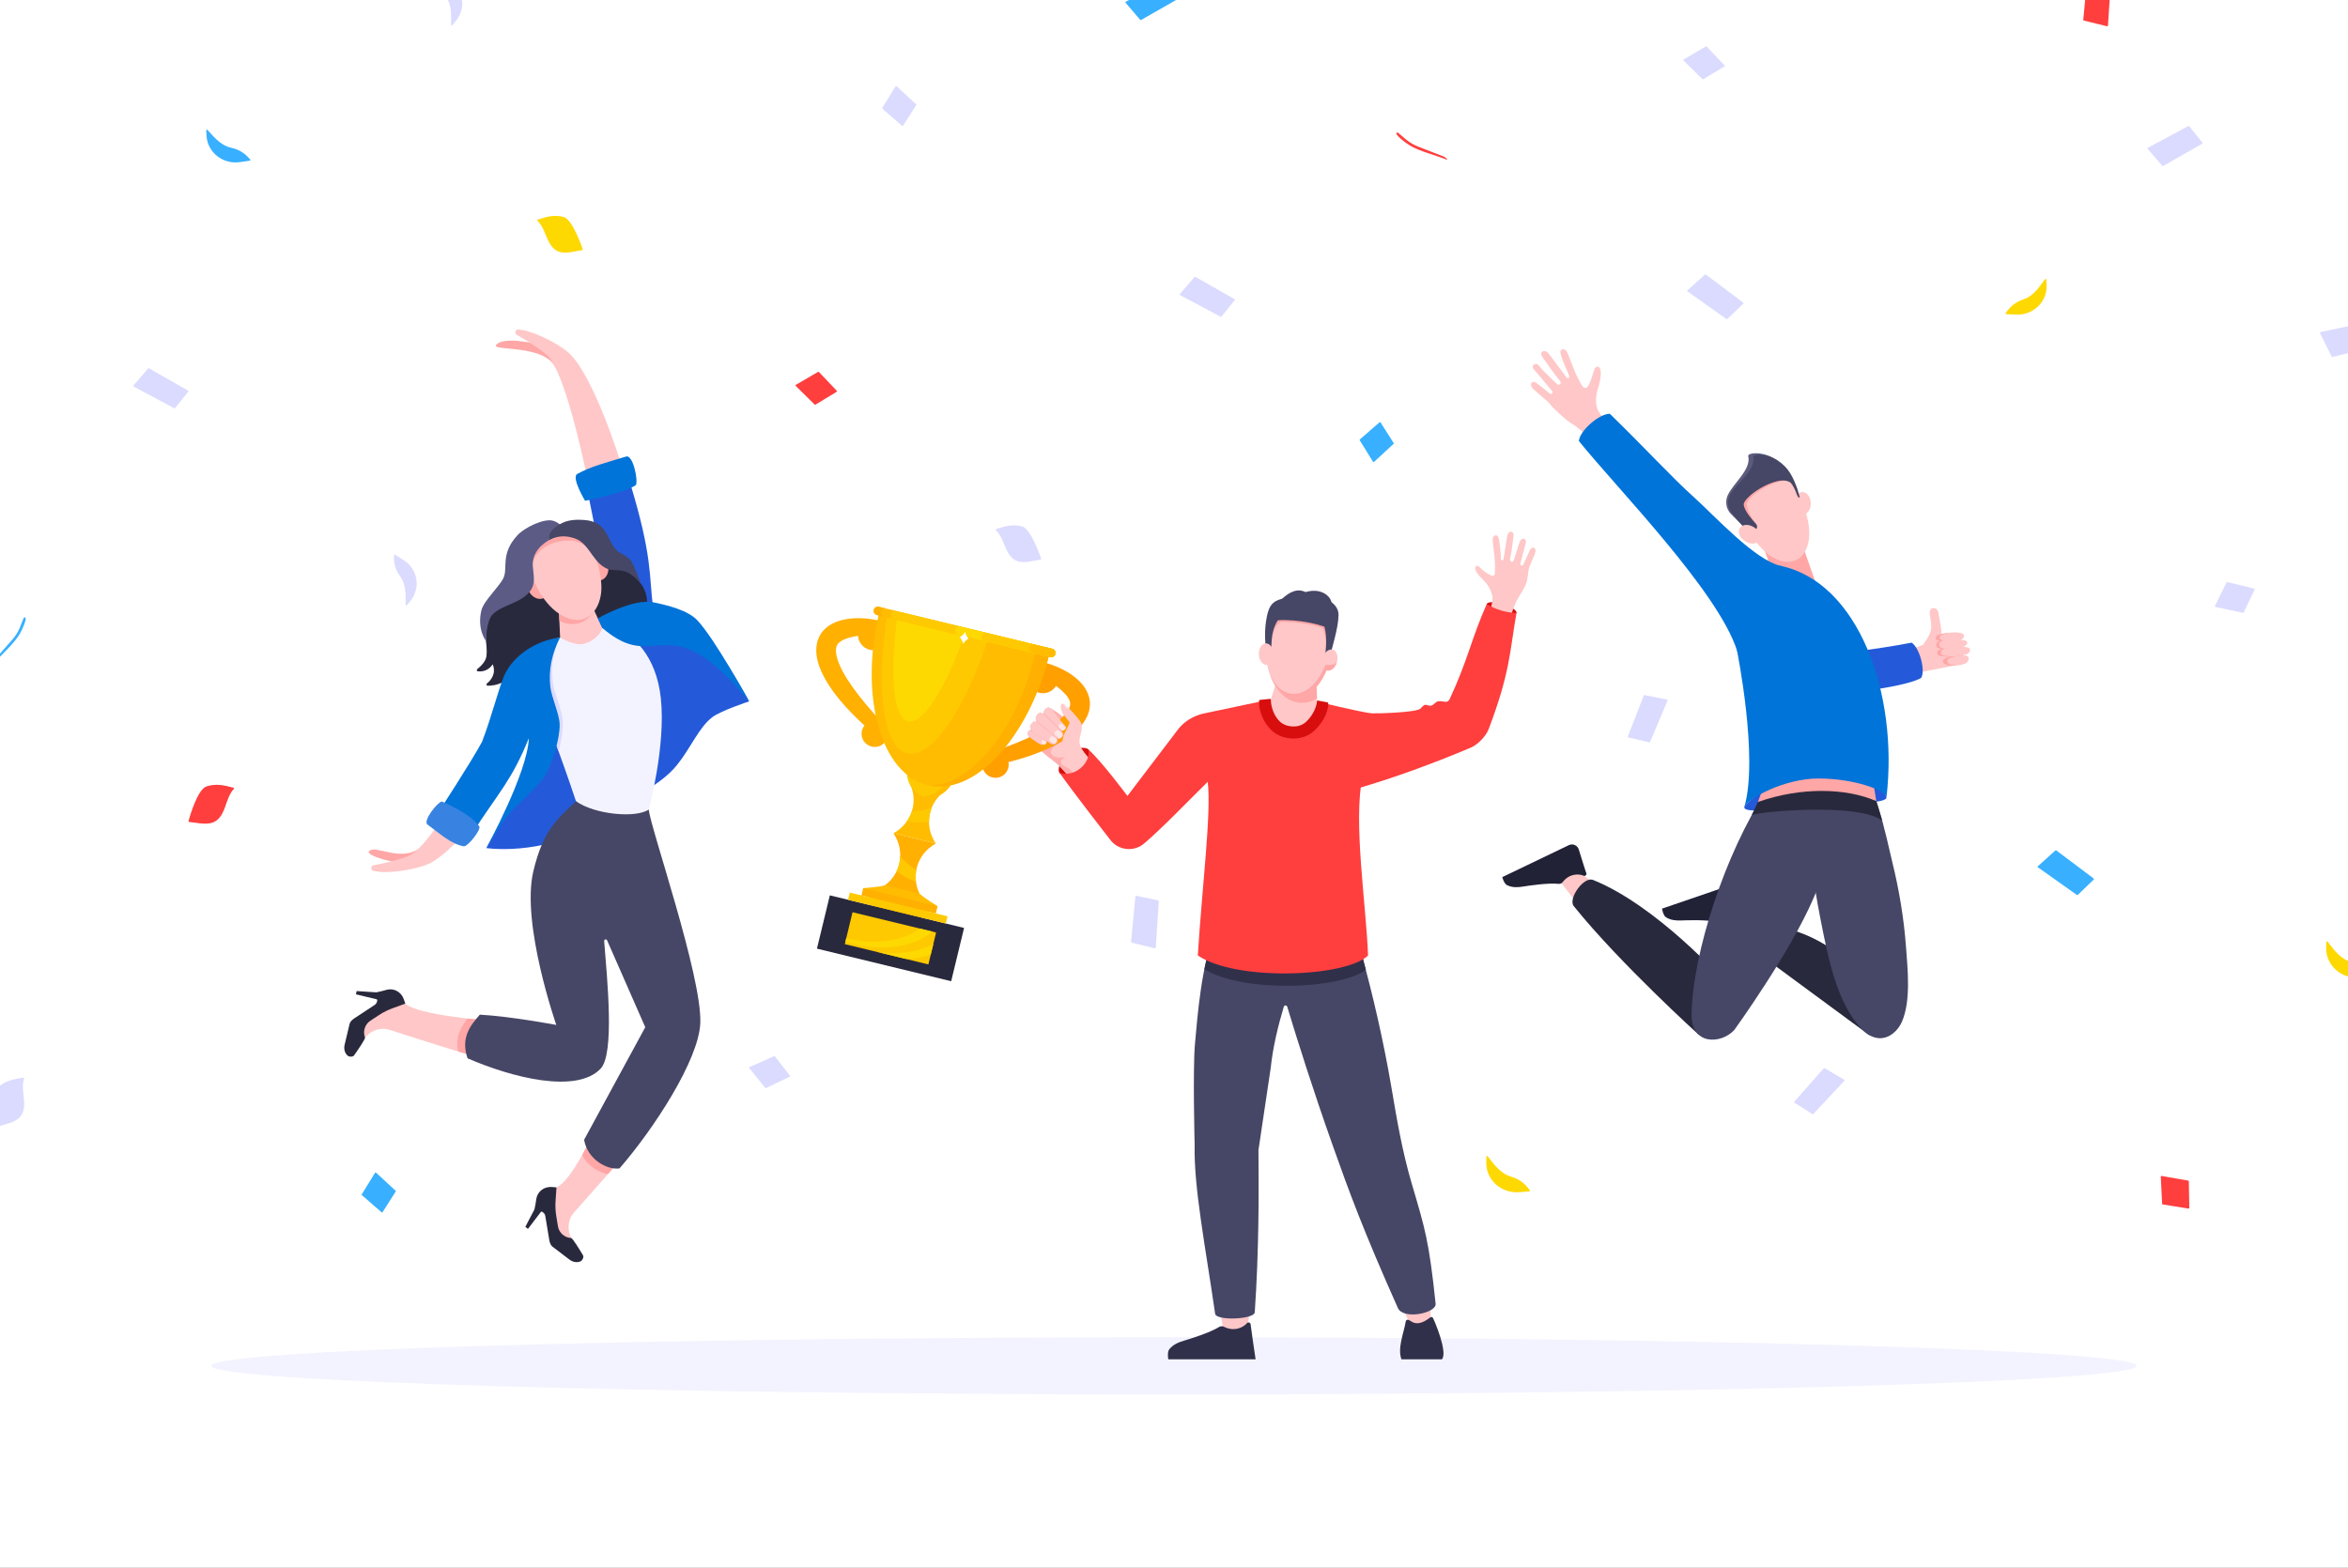 <svg width="581" height="388" viewBox="0 0 581 388" fill="none" xmlns="http://www.w3.org/2000/svg">
<rect x="0" y="0" width="581" height="388" fill="#808080" stroke="none"/>
<g clip-path="url(#clip0_138_3849)">
<path d="M581 0H0V388H581V0Z" fill="white"/>
<path d="M290.5 345.147C422.068 345.147 528.726 341.977 528.726 338.066C528.726 334.156 422.068 330.986 290.5 330.986C158.931 330.986 52.273 334.156 52.273 338.066C52.273 341.977 158.931 345.147 290.5 345.147Z" fill="#F3F3FF"/>
<path d="M129.809 261.338C130.716 258.753 131.574 256.145 132.284 253.503C118.289 252.627 103.508 251.174 100.299 248.441L97.239 247.222C97.239 247.222 88.997 252.479 88.794 252.647C88.59 252.815 88.489 257.542 88.489 257.542L90.018 256.997L90.326 256.812L90.601 256.519C92.015 255.002 94.257 254.242 96.237 254.853C99.579 255.884 114.341 260.853 128.597 264.628C128.998 263.53 129.403 262.434 129.809 261.338Z" fill="#FFC7C7"/>
<path d="M87.626 252.089C87.168 252.407 86.643 252.852 86.509 253.414L85.265 258.639C85.093 259.359 85.188 260.112 85.547 260.733C85.634 260.884 85.798 261.075 85.972 261.257C86.308 261.608 87.305 261.658 87.598 261.245C88.542 259.911 90.407 257.211 90.325 256.812V256.811C89.734 255.309 90.289 253.536 91.622 252.662L93.772 251.252C94.907 250.507 96.119 249.91 97.38 249.474L100.296 248.414L99.919 247.333C99.28 245.503 97.454 244.505 95.65 244.999L94.5 245.314L93.126 245.623L88.253 245.306L88.062 246.109L93.154 247.327C93.298 247.362 93.385 247.516 93.348 247.67L93.29 247.914C93.204 248.272 93.005 248.534 92.712 248.738L87.626 252.089Z" fill="#29293D"/>
<path d="M155.895 119.469C161.497 137.856 160.585 142.461 161.584 150.311C159.977 152.148 151.008 149.36 151.008 149.36L145.611 122.705C145.612 122.706 155.02 116.593 155.895 119.469Z" fill="#245AD9"/>
<path d="M120.153 152.661L120.237 158.703C120.237 158.703 120.572 160.707 120.364 162.434C120.206 163.747 118.864 165.002 118.093 165.623C117.889 165.788 117.973 166.136 118.223 166.165C119.123 166.267 120.749 166.162 121.927 164.434C122.843 166.805 121.424 168.416 120.493 169.168C120.274 169.346 120.382 169.724 120.655 169.728C122.408 169.756 126.414 169.193 128.877 163.909C130.018 161.461 136.868 164.009 139.038 160.237C141.451 156.039 144.062 156.803 145.344 155.999C146.563 155.234 147.977 155.744 148.918 154.605C149.593 153.789 150.235 152.235 151.762 152.557C154.776 153.194 154.361 150.213 156.009 150.846C158.59 151.837 158.687 155.318 158.931 154.683C161.486 148.027 159.396 145.347 157.609 143.226C154.776 139.863 146.02 130.034 146.02 130.034L140.074 131.5L130.943 133.21L126.618 143.044L120.153 152.661Z" fill="#29293D"/>
<path d="M185.37 173.605C185.37 173.605 178.405 175.89 176.251 177.525C172.922 180.054 170.972 185.074 167.532 189.342C163.199 194.718 155.576 197.608 151.856 200.691C137.536 212.568 120.33 209.908 120.33 209.908L127.388 197.547L136.922 167.802L138.973 157.809L150.167 152.393C150.167 152.393 169.796 154.318 175.01 158.373C178.678 161.227 185.37 173.605 185.37 173.605Z" fill="#245AD9"/>
<path d="M135.746 144.004C136.447 145.657 135.905 147.471 134.532 148.056C133.16 148.641 131.479 147.775 130.776 146.121C130.074 144.468 130.616 142.653 131.989 142.069C133.362 141.484 135.044 142.35 135.746 144.004Z" fill="#FFA6A6"/>
<path d="M122.743 85.409C121.668 86.94 134.903 85.125 137.509 91.114C138.64 93.711 136.26 86.553 134.569 85.777C132.453 84.806 124.273 83.23 122.743 85.409Z" fill="#FFA6A6"/>
<path d="M138.192 148.413L138.783 162.235L151.466 160.631L143.729 144.05L138.192 148.413Z" fill="#FFC7C7"/>
<path d="M142.521 198.311C142.521 198.311 134.228 173.18 128.695 163.186C129.625 160.527 138.57 157.795 138.57 157.795C138.57 157.795 142.338 160.101 144.731 159.287C148.513 158.001 149.036 155.425 149.036 155.425C149.036 155.425 151.316 154.885 152.279 155.302C156.623 157.186 162.371 162.17 163.519 172.819C164.797 184.685 160.534 200.374 160.534 200.374L151.147 212.074L142.521 198.311Z" fill="#F3F3FF"/>
<path d="M185.37 173.605C185.37 173.605 178.78 165.23 172.851 161.867C162.795 156.162 159.506 164.44 149.036 155.422C148.23 153.694 147.929 153.05 147.929 153.05C147.929 153.05 156.641 148.041 161.722 149.091C165.097 149.788 170.155 151.013 172.532 153.514C176.842 158.053 185.37 173.605 185.37 173.605Z" fill="#0074D9"/>
<path d="M129.809 261.338C130.716 258.753 131.574 256.145 132.284 253.503C126.609 253.148 120.806 252.697 115.696 252.106C113.932 254.314 112.626 256.761 113.387 260.273C118.14 261.718 123.402 263.252 128.597 264.628C128.998 263.53 129.403 262.434 129.809 261.338Z" fill="#FFA6A6"/>
<path d="M161.441 272.089C159.448 270.211 154.407 271.801 152.282 270.081C145.819 282.547 141.518 292.071 137.726 293.906L135.375 296.215C135.375 296.215 136.838 305.894 136.909 306.147C136.98 306.401 141.254 308.407 141.254 308.407L141.376 306.785L141.331 306.429L141.175 306.059C140.362 304.15 140.575 301.788 141.934 300.221C144.228 297.577 154.737 286.063 163.953 274.531C163.113 273.719 162.278 272.904 161.441 272.089Z" fill="#FFC7C7"/>
<path d="M135.928 306.99C136.034 307.539 136.227 308.2 136.685 308.549L140.951 311.804C141.54 312.253 142.265 312.471 142.976 312.393C143.149 312.374 143.39 312.301 143.626 312.215C144.082 312.05 144.532 311.157 144.272 310.721C143.436 309.317 141.727 306.516 141.329 306.429H141.328C139.719 306.363 138.324 305.138 138.067 303.562L137.651 301.023C137.431 299.682 137.375 298.329 137.487 296.998L137.7 293.896L136.561 293.804C134.632 293.65 132.982 294.917 132.703 296.771L132.525 297.951L132.25 299.335L129.988 303.671L130.644 304.172L133.816 300C133.905 299.882 134.081 299.865 134.207 299.961L134.406 300.113C134.699 300.336 134.858 300.625 134.926 300.975L135.928 306.99Z" fill="#29293D"/>
<path d="M161.442 272.089C159.449 270.211 154.408 271.801 152.283 270.081C149.076 276.268 146.401 281.729 144.056 285.886C145.402 288.563 148.067 290.215 150.428 290.617C154.479 285.983 159.374 280.26 163.953 274.531C163.114 273.719 162.278 272.904 161.442 272.089Z" fill="#FFA6A6"/>
<path d="M145.55 119.495C145.55 119.495 140.813 95.282 136.205 88.853C134.611 86.63 127.823 82.864 127.823 82.864C127.209 82.425 127.592 81.456 128.34 81.557C129.033 81.651 129.687 81.754 130.075 81.85C133.246 82.631 139.23 85.543 141.502 88.1C148.004 95.412 154.416 117.116 154.416 117.116L145.55 119.495Z" fill="#FFC7C7"/>
<path d="M91.344 210.653C90.212 211.766 98.487 214.11 101.452 213.534C104.715 212.899 103.839 211.142 107.149 212.279C109.042 212.929 105.524 208.591 104.151 209.709C99.378 213.593 93.004 209.019 91.344 210.653Z" fill="#FFA6A6"/>
<path d="M119.587 194.149C118.535 193.263 117.482 192.378 116.431 191.492C112.407 198.257 106.272 208.219 102.26 211.209C100.067 212.844 92.374 214.175 92.374 214.175C91.656 214.406 91.727 215.448 92.47 215.578C93.158 215.699 93.812 215.799 94.212 215.826C97.47 216.046 104.053 215.089 106.994 213.344C112.135 210.293 118.872 202.107 123.333 196.205C122.055 195.61 120.806 194.925 119.587 194.149Z" fill="#FFC7C7"/>
<path d="M160.535 200.372C157.384 202.562 147.136 201.63 142.522 198.311C138.066 202.606 134.431 205.22 131.958 215.722C128.916 228.645 137.65 253.688 137.65 253.688C137.65 253.688 126.423 251.564 118.73 251.146C116.241 253.982 113.992 256.945 115.691 261.945C126.629 266.719 142.662 270.805 148.622 264.508C152.128 260.805 150.243 242.371 149.499 232.929C149.463 232.471 150.12 232.353 150.244 232.797L159.667 254.254C159.667 254.254 151.289 269.69 144.532 282.118C145.351 286.923 150.2 289.658 153.298 289.198C161.872 279.318 172.887 262.349 173.284 253.279C173.789 241.778 160.821 204.54 160.535 200.372Z" fill="#464666"/>
<path d="M147.008 151.077L143.729 144.05L138.192 148.413L138.419 153.73C138.633 153.82 138.849 153.907 139.067 153.985C142.817 155.315 145.546 153.772 147.008 151.077Z" fill="#FFA6A6"/>
<path d="M142.836 117.315C146.107 115.478 150.12 114.469 154.915 113.009C156.695 112.466 157.959 119.14 157.342 120.058C154.73 121.98 144.768 123.95 144.768 123.95C144.768 123.95 141.303 118.175 142.836 117.315Z" fill="#0074D9"/>
<path d="M150.408 139.785C150.878 141.518 150.093 143.242 148.654 143.633C147.214 144.026 145.667 142.937 145.196 141.204C144.725 139.47 145.511 137.746 146.95 137.355C148.389 136.964 149.938 138.051 150.408 139.785Z" fill="#FFA6A6"/>
<path d="M130.697 139.707C129.224 134.046 136.59 128.558 141.762 130.656C146.401 132.537 148.824 140.936 148.816 145.504C148.806 150.488 145.56 155.044 140.24 152.911C135.174 150.879 132.005 144.736 130.697 139.707Z" fill="#FFC7C7"/>
<path d="M141.762 130.656C140.994 130.344 140.177 130.201 139.349 130.199C139.21 130.27 139.074 130.345 138.942 130.426C138.852 130.359 138.758 130.294 138.661 130.23C134.117 130.644 129.503 135.118 130.697 139.706C130.859 140.33 131.05 140.971 131.27 141.619C131.279 141.319 131.308 141.015 131.366 140.709C132.744 133.554 140.814 133.416 142.696 134.042C144.369 134.599 145.802 135.708 146.837 137.013C146.953 137.16 147.068 137.308 147.184 137.457C146.001 134.396 144.184 131.638 141.762 130.656Z" fill="#FFA6A6"/>
<path d="M120.279 158.705C120.279 158.705 117.953 155.779 119.13 151.036C119.708 148.709 123.509 145.265 124.561 143.094C125.763 140.612 123.708 137.108 128.091 132.43C129.808 130.598 134.568 128.233 136.875 128.896C138.773 129.44 140.116 131.502 140.116 131.502C140.116 131.502 136.519 133.313 136.515 133.316C133.926 134.62 131.627 136.89 131.84 140.11C131.995 142.432 132.672 144.52 131.028 146.497C128.61 149.405 124.401 149.662 121.995 151.977C120.2 153.703 120.279 158.705 120.279 158.705Z" fill="#5B5B86"/>
<path d="M139.223 178.215C139.064 175.742 137.171 171.574 136.82 169.025C136.292 165.188 136.826 161.619 138.4 157.846C137.165 158.238 129.548 160.742 128.695 163.185C131.643 168.509 135.373 178.128 138.217 185.956C139.021 183.189 139.349 180.177 139.223 178.215Z" fill="#DBDBFF"/>
<path d="M135.993 133.59C135.43 131.643 137.618 130.168 139.151 129.431C140.843 128.617 142.836 128.564 144.67 128.714C150.169 129.163 150.073 133.198 152.244 135.831C153.469 137.317 154.693 137.054 156.067 138.728C156.876 139.711 158.551 144.416 158.551 144.416C158.551 144.416 156.423 141.878 154.517 141.419C151.975 140.808 151.383 141.469 149.622 140.467C147.959 139.522 146.94 137.855 145.836 136.354C144.878 135.051 143.883 133.851 142.33 133.299C140.559 132.669 138.404 132.382 135.993 133.59Z" fill="#464666"/>
<path d="M138.571 157.794C132.275 158.556 126.63 162.663 124.684 167.414C123.192 171.053 121.664 177.372 119.28 183.602C116.642 188.529 108.356 201.231 108.356 201.231C108.356 201.231 114.531 206.85 116.74 206.413C123.333 196.205 126.596 193.264 130.86 182.709C130.539 191.353 120.331 209.909 120.331 209.909C120.331 209.909 124.155 203.662 125.742 201.716C127.907 199.058 132.764 195.143 134.719 192.186C136.629 189.297 138.6 182.674 138.482 179.215C138.398 176.738 136.442 172.502 136.169 169.944C135.718 165.74 136.521 161.895 138.571 157.794Z" fill="#0074D9"/>
<path d="M114.735 209.473C111.555 208.869 109.225 206.62 105.786 204.099C104.547 203.19 108.281 198.526 109.324 198.383C112.291 199.66 116.886 202.067 118.587 204.52C119.151 205.333 115.696 209.656 114.735 209.473Z" fill="#3883E2"/>
<path d="M267.966 190.781C266.373 192.215 262.922 192.129 262.199 191.324C261.476 190.518 262.506 187.881 264.099 186.447C265.692 185.013 268.627 184.734 269.35 185.539C270.073 186.345 269.559 189.347 267.966 190.781Z" fill="#D80E0E"/>
<path d="M218.549 179.132L218.45 179.027L218.037 178.585C217.764 178.287 217.489 177.99 217.218 177.69C216.946 177.39 216.674 177.09 216.407 176.786C216.137 176.485 215.87 176.181 215.605 175.876C214.543 174.658 213.512 173.42 212.532 172.16C212.041 171.53 211.561 170.896 211.104 170.252C210.641 169.612 210.198 168.962 209.779 168.308C209.357 167.655 208.962 166.995 208.602 166.33C208.239 165.668 207.913 165 207.641 164.336C207.367 163.675 207.146 163.016 207.011 162.39C206.945 162.076 206.894 161.773 206.869 161.485C206.844 161.196 206.844 160.924 206.866 160.674C206.877 160.549 206.895 160.429 206.918 160.315L206.936 160.23L206.956 160.148C206.969 160.096 206.982 160.051 206.996 160.005C207.054 159.824 207.131 159.666 207.232 159.514C207.333 159.362 207.458 159.21 207.623 159.06C207.79 158.912 207.987 158.761 208.222 158.621C208.338 158.552 208.462 158.483 208.595 158.419C208.726 158.352 208.863 158.288 209.006 158.228C209.293 158.107 209.604 158 209.927 157.898C210.251 157.799 210.589 157.715 210.936 157.635C211.111 157.597 211.287 157.561 211.465 157.527C211.643 157.492 211.824 157.46 212.005 157.43C212.109 157.414 212.213 157.399 212.318 157.384C212.438 159.397 214.131 160.969 216.162 160.923C218.24 160.875 219.883 159.152 219.834 157.074C219.794 155.405 218.674 154.016 217.159 153.559C217.143 153.553 217.125 153.548 217.108 153.542C217.107 153.542 217.107 153.542 217.105 153.541C217.06 153.527 217.015 153.516 216.968 153.505L216.96 153.504C216.925 153.496 216.889 153.488 216.854 153.481L216.781 153.464C216.724 153.452 216.667 153.439 216.612 153.427C216.5 153.404 216.388 153.381 216.278 153.361C216.057 153.319 215.838 153.282 215.617 153.248C215.176 153.18 214.735 153.127 214.29 153.087C213.401 153.009 212.499 152.98 211.582 153.02C211.353 153.029 211.122 153.042 210.891 153.06C210.66 153.08 210.427 153.103 210.194 153.131C209.726 153.186 209.254 153.265 208.776 153.369C208.299 153.471 207.816 153.605 207.329 153.774C207.087 153.859 206.841 153.953 206.596 154.058C206.352 154.165 206.107 154.283 205.863 154.415C205.376 154.678 204.888 154.996 204.43 155.39C203.972 155.782 203.539 156.249 203.178 156.782C202.817 157.315 202.532 157.909 202.339 158.515C202.291 158.667 202.247 158.82 202.211 158.969L202.161 159.188L202.118 159.407C202.064 159.699 202.027 159.989 202.005 160.277C201.962 160.849 201.975 161.408 202.03 161.943C202.083 162.478 202.174 162.99 202.293 163.483C202.532 164.469 202.867 165.374 203.246 166.231C203.631 167.087 204.062 167.891 204.52 168.665C204.98 169.437 205.471 170.175 205.978 170.891C206.488 171.605 207.019 172.294 207.562 172.967C208.109 173.636 208.668 174.29 209.242 174.926C210.389 176.198 211.586 177.409 212.822 178.57C213.133 178.86 213.444 179.146 213.759 179.43C213.81 179.475 213.861 179.521 213.913 179.567C213.442 180.148 213.165 180.893 213.184 181.701C213.227 183.503 214.721 184.93 216.523 184.89C218.324 184.848 219.75 183.354 219.708 181.552C219.684 180.577 219.238 179.714 218.549 179.132Z" fill="#FFB001"/>
<path d="M256.608 178.721C256.371 178.328 256.346 177.882 256.509 177.477C256.637 177.16 256.825 176.927 257.092 176.72C257.473 176.424 257.963 176.572 258.311 176.847C258.268 176.543 258.297 176.244 258.444 175.973C258.59 175.701 258.788 175.484 259.035 175.31C259.358 175.084 259.724 175.165 260.024 175.38C260.043 175.392 259.995 175.358 260.053 175.395C261.538 176.302 262.994 177.856 264.19 178.667C264.706 179.017 264.565 178.748 264.569 178.622C264.584 178.203 263.364 177.295 263.107 176.701C262.915 176.258 262.574 175.509 262.519 174.978C262.506 174.848 262.749 174.195 262.95 174.239C263.437 174.347 264.225 175.148 264.699 175.569C265.173 175.988 266.063 177.046 266.629 177.705C266.931 178.057 267.256 178.452 267.509 178.979C268.18 180.383 266.915 182.376 267.12 183.89C267.395 185.901 270.484 188.73 271.969 190.177C270.085 191.685 268.641 193.537 266.538 194.889C266.096 193.703 261.99 189.404 261.712 189.186C260.017 187.858 253.372 180.19 255.209 180.708C255.226 180.529 255.026 180.007 255.166 179.68C255.29 179.389 255.405 179.134 255.645 178.919C256 178.599 256.483 178.708 256.843 178.96C256.786 178.915 256.637 178.769 256.608 178.721Z" fill="#FFCACA"/>
<path d="M255.278 180.741C254.982 180.203 255.08 179.553 255.448 179.076C255.558 178.933 255.683 178.818 255.855 178.751C256.172 178.629 256.495 178.738 256.774 178.904C256.518 178.718 256.389 178.341 256.382 178.045C256.367 177.364 256.821 176.592 257.538 176.537C257.821 176.515 258.01 176.662 258.244 176.778C258.344 176.593 258.305 176.333 258.364 176.141C258.437 175.908 258.548 175.719 258.707 175.546C258.89 175.35 259.098 175.177 259.374 175.158C259.824 175.126 260.226 175.471 260.577 175.69C260.91 175.897 261.268 176.102 261.569 176.311C262.346 176.854 263.353 177.741 263.975 178.432C264.077 178.546 264.228 178.695 264.321 178.73C264.414 178.764 264.525 178.77 264.553 178.745C264.733 178.591 263.663 177.534 263.461 177.305C263.291 177.113 262.825 176.183 262.667 175.607C264.754 178.028 267.697 181.269 262.996 183.479C257.66 185.987 260.589 188.03 263.332 187.403C263.369 187.395 263.59 187.404 263.553 187.427C260.821 189.114 264.095 189.739 264.787 190.5C266.029 191.865 266.741 192.651 267.921 193.871C267.698 193.972 267.575 194.16 267.396 194.306C267.255 194.421 267.147 194.546 266.998 194.669C266.928 194.728 266.825 194.927 266.71 194.926C266.501 194.922 266.285 194.49 266.171 194.347C265.956 194.073 265.759 193.825 265.548 193.563C265.115 193.027 264.692 192.502 264.248 191.97C263.429 190.987 262.591 190.002 261.634 189.145C261.469 188.997 261.302 188.853 261.131 188.714C260.369 188.089 259.566 187.518 258.805 186.893C257.783 186.014 256.774 185.117 255.835 184.149C255.249 183.5 254.598 182.748 254.385 181.876C254.275 181.248 254.587 180.683 255.278 180.741Z" fill="#FFAEAE"/>
<path d="M245.633 186.076L245.77 186.029L246.34 185.831C246.72 185.696 247.103 185.562 247.483 185.425C247.863 185.288 248.244 185.15 248.621 185.008C249 184.869 249.379 184.725 249.756 184.58C251.263 184.001 252.752 183.391 254.208 182.737C254.936 182.41 255.656 182.074 256.363 181.721C257.07 181.372 257.765 181.005 258.441 180.624C259.119 180.245 259.777 179.847 260.406 179.429C261.036 179.013 261.637 178.577 262.187 178.117C262.739 177.662 263.24 177.182 263.653 176.692C263.859 176.446 264.045 176.202 264.2 175.959C264.358 175.715 264.484 175.475 264.583 175.243C264.63 175.126 264.671 175.012 264.705 174.902L264.729 174.818L264.75 174.735C264.763 174.684 264.772 174.638 264.781 174.591C264.815 174.403 264.821 174.227 264.802 174.045C264.785 173.863 264.744 173.67 264.669 173.46C264.591 173.252 264.486 173.026 264.346 172.792C264.276 172.676 264.197 172.557 264.111 172.438C264.026 172.318 263.934 172.197 263.837 172.076C263.639 171.835 263.416 171.594 263.178 171.354C262.937 171.116 262.678 170.881 262.409 170.648C262.273 170.531 262.134 170.417 261.991 170.304C261.85 170.19 261.705 170.077 261.558 169.966C261.474 169.903 261.388 169.84 261.303 169.778C260.256 171.5 258.027 172.097 256.253 171.103C254.441 170.087 253.792 167.793 254.807 165.981C255.621 164.525 257.261 163.823 258.813 164.129C258.831 164.131 258.848 164.135 258.866 164.138C258.867 164.138 258.867 164.138 258.868 164.138C258.914 164.147 258.96 164.158 259.006 164.171L259.014 164.173C259.049 164.182 259.084 164.192 259.119 164.202L259.192 164.222C259.249 164.237 259.305 164.252 259.359 164.268C259.47 164.3 259.578 164.331 259.685 164.365C259.9 164.431 260.111 164.501 260.322 164.575C260.742 164.721 261.158 164.882 261.57 165.055C262.392 165.403 263.202 165.799 263.993 166.265C264.191 166.381 264.39 166.5 264.585 166.625C264.78 166.75 264.975 166.88 265.168 167.015C265.556 167.282 265.936 167.573 266.309 167.889C266.684 168.203 267.047 168.548 267.398 168.925C267.574 169.114 267.746 169.311 267.913 169.52C268.079 169.728 268.239 169.948 268.394 170.179C268.702 170.64 268.984 171.148 269.205 171.712C269.426 172.274 269.592 172.889 269.662 173.529C269.731 174.169 269.706 174.828 269.593 175.454C269.565 175.61 269.532 175.768 269.494 175.917L269.436 176.134L269.372 176.349C269.283 176.631 269.179 176.905 269.066 177.169C268.836 177.695 268.564 178.183 268.266 178.63C267.969 179.078 267.649 179.489 267.313 179.868C266.642 180.627 265.922 181.269 265.187 181.85C264.448 182.425 263.69 182.935 262.924 183.404C262.158 183.871 261.379 184.292 260.596 184.687C259.811 185.079 259.02 185.439 258.226 185.779C257.43 186.114 256.631 186.43 255.827 186.723C254.219 187.31 252.595 187.819 250.96 188.264C250.551 188.375 250.141 188.482 249.731 188.586C249.665 188.602 249.597 188.618 249.531 188.635C249.678 189.369 249.573 190.157 249.179 190.862C248.299 192.434 246.311 192.994 244.738 192.113C243.166 191.232 242.603 189.242 243.483 187.67C243.954 186.82 244.752 186.267 245.633 186.076Z" fill="#FF9F00"/>
<path d="M260.171 175.531C261.069 176.576 262.477 178.584 263.249 179.369C264.02 180.155 263.672 180.205 263.356 180.628C263.051 181.035 262.43 180.829 262.029 180.496C261.193 179.802 258.856 177.908 258.445 177.172C258.002 176.378 258.343 176.463 258.428 175.964C258.494 175.574 258.787 175.491 259.019 175.301C259.376 175.009 259.844 175.152 260.171 175.531Z" fill="#FFC7C7"/>
<path d="M260.171 175.531C261.069 176.575 262.477 178.584 263.249 179.369C264.021 180.155 263.672 180.205 263.356 180.628C263.052 181.035 262.43 180.829 262.029 180.496C261.193 179.802 258.857 177.908 258.445 177.172C258.003 176.378 258.186 176.394 258.349 175.917C258.49 175.501 258.715 175.431 258.947 175.241C259.303 174.949 259.844 175.152 260.171 175.531Z" fill="#FFC7C7"/>
<path d="M256.986 176.607C257.367 176.312 257.855 176.459 258.206 176.735C258.189 176.629 258.171 176.51 258.186 176.409C258.16 176.374 258.266 176.487 258.289 176.509C259.477 177.679 261.563 179.722 262.499 180.709C263.434 181.696 263.122 181.904 262.712 182.473C262.319 183.022 261.747 183.071 261.066 182.545C259.708 181.494 257.461 179.982 256.253 178.64C256.397 178.64 256.596 178.754 256.736 178.847C256.681 178.801 256.531 178.655 256.502 178.607C256.265 178.213 256.24 177.768 256.403 177.362C256.531 177.048 256.719 176.814 256.986 176.607Z" fill="#FFAEAE"/>
<path d="M254.67 182.401C255.335 182.876 256.195 183.509 256.862 183.932C257.593 184.394 258.354 184.6 258.851 183.892C259.169 183.439 258.891 183.389 258.654 183.048C257.814 182.454 256.417 181.459 255.681 181.001C254.171 180.062 253.897 181.848 254.67 182.401Z" fill="#FFC7C7"/>
<path d="M258.418 176.912C259.536 178.006 261.446 179.939 262.362 180.826C263.276 181.714 262.952 181.869 262.637 182.425C262.334 182.962 261.66 182.797 261.157 182.43C260.109 181.669 257.253 179.648 256.684 178.827C256.073 177.945 256.284 178.05 256.327 177.489C256.361 177.049 256.722 176.808 256.974 176.584C257.362 176.239 258.011 176.514 258.418 176.912Z" fill="#FFC7C7"/>
<path d="M257.849 183.31C257.772 183.389 257.71 183.469 257.647 183.559C257.609 183.615 257.572 183.672 257.589 183.748C257.609 183.83 257.677 183.897 257.745 183.953C257.881 184.063 258.012 184.184 258.161 184.283C258.287 184.367 258.426 184.381 258.557 184.284C258.689 184.188 258.798 184.077 258.909 183.939C259.006 183.819 258.984 183.631 258.849 183.536C258.714 183.44 258.572 183.358 258.433 183.282C258.307 183.213 258.176 183.153 258.039 183.177C257.95 183.196 257.904 183.253 257.849 183.31Z" fill="#FFE6E6"/>
<path d="M261.064 181.135C260.955 181.312 260.888 181.506 260.953 181.716C261.003 181.878 261.137 181.997 261.267 182.111C261.524 182.337 261.805 182.544 262.088 182.741C262.316 182.695 262.505 182.639 262.672 182.461C262.913 182.206 263.045 181.94 262.884 181.599V181.598C262.708 181.439 262.542 181.225 262.372 181.071C262.128 180.85 261.819 180.653 261.493 180.742C261.274 180.801 261.173 180.958 261.064 181.135Z" fill="#FFE6E6"/>
<path d="M256.818 178.939C256.738 178.865 256.642 178.779 256.579 178.693C256.563 178.67 256.566 178.672 256.555 178.655C256.552 178.651 256.552 178.65 256.55 178.647C256.544 178.636 256.538 178.627 256.532 178.617C256.531 178.615 256.53 178.613 256.529 178.61C256.523 178.6 256.518 178.589 256.513 178.579C256.512 178.577 256.512 178.575 256.51 178.573C256.505 178.562 256.5 178.551 256.494 178.539C256.494 178.538 256.493 178.537 256.493 178.536C256.487 178.524 256.482 178.511 256.477 178.5V178.499C256.46 178.459 256.376 178.344 256.363 178.303C258.159 179.789 260.028 181.347 261.822 182.837C261.773 182.797 261.596 182.667 261.62 182.774C261.695 183.117 261.839 183.591 261.492 183.873C260.985 184.285 260.674 184.556 259.837 184.012C258.42 183.091 256.34 181.794 254.854 180.735C254.917 180.663 255.042 180.686 255.145 180.72C255.131 180.693 255.241 180.698 255.229 180.669C255.238 180.673 255.25 180.679 255.258 180.684C255.207 180.582 255.146 180.465 255.128 180.353C255.088 180.124 255.075 179.873 255.145 179.659C255.245 179.354 255.388 179.114 255.621 178.897C255.969 178.574 256.462 178.686 256.818 178.939Z" fill="#FFAEAE"/>
<path d="M261.844 182.853C261.838 182.849 261.829 182.841 261.823 182.836C261.857 182.862 261.921 182.915 261.844 182.853Z" fill="#FFAEAE"/>
<path d="M263.05 176.612C262.858 176.168 262.534 175.423 262.479 174.891C262.466 174.761 262.693 174.104 262.894 174.148C263.381 174.257 264.169 175.057 264.643 175.478C265.117 175.897 266.007 176.955 266.573 177.614C266.847 177.934 267.14 178.289 267.38 178.747C267.355 178.757 267.328 178.769 267.302 178.78C267.114 178.821 266.923 178.848 266.73 178.865C266.4 178.865 266.071 178.848 265.742 178.826C265.387 178.802 265.032 178.776 264.676 178.764C264.638 178.697 263.302 177.194 263.05 176.612Z" fill="#FFCACA"/>
<path d="M256.894 179.003C258.035 179.92 259.998 181.51 260.919 182.268C261.839 183.026 261.508 183.183 261.292 183.735C261.083 184.267 260.456 184.19 259.952 183.89C258.903 183.267 256.065 181.65 255.453 180.925C254.794 180.144 255.182 180.22 255.162 179.678C255.146 179.253 255.42 179.148 255.634 178.912C255.964 178.549 256.479 178.67 256.894 179.003Z" fill="#FFC7C7"/>
<path d="M256.894 179.003C258.035 179.92 259.998 181.51 260.919 182.268C261.839 183.026 261.508 183.183 261.292 183.735C261.083 184.267 260.456 184.19 259.952 183.89C258.903 183.267 256.065 181.65 255.453 180.925C254.794 180.144 254.916 180.33 254.895 179.787C254.879 179.362 255.389 178.928 255.604 178.692C255.934 178.329 256.479 178.67 256.894 179.003Z" fill="#FFC7C7"/>
<path d="M263.114 174.237C263.303 174.68 263.959 175.496 264.541 175.496C264.587 175.496 264.584 175.457 264.633 175.458C264.567 175.364 263.431 174.3 263.114 174.237Z" fill="#FFE6E6"/>
<path d="M262.086 179.379C261.971 179.514 261.889 179.686 261.924 179.87C261.951 180.012 262.052 180.106 262.158 180.212C262.366 180.422 262.609 180.629 262.835 180.828C263.037 180.821 263.222 180.79 263.384 180.663C263.617 180.48 263.771 180.297 263.65 179.997C263.502 179.859 263.379 179.692 263.236 179.551C263.032 179.348 262.796 179.145 262.505 179.149C262.312 179.151 262.201 179.244 262.086 179.379Z" fill="#FFE6E6"/>
<path d="M259.75 182.684C259.664 182.859 259.62 183.048 259.7 183.239C259.762 183.386 259.899 183.487 260.028 183.58C260.285 183.766 260.56 183.93 260.837 184.089C261.038 184.022 261.204 183.941 261.331 183.763C261.513 183.507 261.609 183.219 261.449 182.927V182.926C261.27 182.805 261.121 182.625 260.951 182.499C260.705 182.316 260.408 182.168 260.112 182.276C259.916 182.347 259.836 182.508 259.75 182.684Z" fill="#FFE6E6"/>
<path d="M267.689 179.637C267.701 179.402 267.535 178.925 267.38 178.748C266.945 178.251 265.181 177.279 265.181 177.279C265.181 177.279 264.767 178.383 264.678 178.765C264.357 180.141 262.311 182.762 263.111 183.865C263.518 184.425 265.462 183.835 265.618 183.783C265.773 183.73 267.63 180.794 267.689 179.637Z" fill="#FFCACA"/>
<path d="M213.602 219.832C213.602 219.832 217.724 219.563 219.011 219.107C220.416 218.609 224.099 216.003 224.099 216.003C224.099 216.003 226.443 220.063 227.526 221.173C228.48 222.15 232.004 224.297 232.004 224.297L220.78 231.141L213.602 219.832Z" fill="#FFBC01"/>
<path d="M231.561 208.79L221.082 206.247C222.557 208.442 223.149 211.147 222.502 213.823C221.975 215.999 220.711 217.818 219.01 219.107L227.525 221.173C226.602 219.247 226.308 217.051 226.835 214.874C227.483 212.2 229.245 210.066 231.561 208.79Z" fill="#FFB001"/>
<path d="M222.501 213.823C222.35 214.445 222.139 215.04 221.874 215.6C223.26 216.741 224.868 217.648 226.652 218.245C226.528 217.293 226.55 216.315 226.736 215.336C225.202 214.429 223.861 213.268 222.757 211.922C222.739 212.554 222.655 213.189 222.501 213.823Z" fill="#FEC901"/>
<path d="M231.561 208.79L221.082 206.247C223.398 204.971 225.159 202.838 225.807 200.162C226.333 197.985 226.04 195.788 225.116 193.863L233.632 195.929C231.932 197.218 230.667 199.036 230.14 201.213C229.494 203.89 230.085 206.595 231.561 208.79Z" fill="#FFBC01"/>
<path d="M224.354 203.314C224.887 202.56 225.331 201.784 225.622 200.874C227.346 200.843 229.005 200.454 230.577 199.871C230.401 200.301 230.254 200.75 230.141 201.214C229.968 201.93 229.885 202.649 229.882 203.36C228.096 203.676 226.228 203.677 224.354 203.314Z" fill="#FEC901"/>
<path d="M205.34 221.617L202.149 234.807L235.364 242.87L238.554 229.68L205.34 221.617Z" fill="#29293D"/>
<path d="M231.632 230.813L210.955 225.794L209.045 233.691L229.722 238.71L231.632 230.813Z" fill="#FEC901"/>
<path d="M232 224.309L213.599 219.842L213.165 221.633L231.567 226.1L232 224.309Z" fill="#FFB001"/>
<path d="M234.453 226.801L210.282 220.933L209.849 222.724L234.019 228.592L234.453 226.801Z" fill="#FEC901"/>
<path d="M211.554 233.708C210.751 233.512 209.966 233.288 209.204 233.035L209.387 232.283C216.531 234.004 223.389 232.901 227.639 229.834L230.731 230.585C226.581 234.176 219.228 235.571 211.554 233.708Z" fill="#FED801"/>
<path d="M230.941 233.67L230.302 236.31C228.43 236.913 226.346 237.268 224.134 237.342L217.131 235.643C222.391 236.383 227.319 235.606 230.941 233.67Z" fill="#FED801"/>
<path d="M236.474 191.551C237.431 187.597 235.55 183.746 232.273 182.95C228.996 182.154 225.564 184.715 224.607 188.669C223.65 192.624 225.531 196.475 228.808 197.271C232.085 198.067 235.517 195.506 236.474 191.551Z" fill="#FEC901"/>
<path d="M232.262 182.96C232.018 182.9 231.773 182.859 231.527 182.837C234.36 183.981 235.905 187.55 235.019 191.21C234.134 194.87 231.129 197.335 228.088 197.052C228.316 197.144 228.553 197.221 228.797 197.281C232.074 198.076 235.506 195.515 236.462 191.56C237.42 187.606 235.539 183.756 232.262 182.96Z" fill="#FFBC01"/>
<path d="M217.502 151.794C212.624 172.531 217.962 191.52 229.513 194.325C241.065 197.129 254.487 182.693 259.627 162.018L217.502 151.794Z" fill="#FFBC01"/>
<path d="M256.305 161.211C251.76 180.454 240.552 194.441 229.911 194.413C241.372 196.796 254.547 182.455 259.627 162.018L256.305 161.211Z" fill="#FFB001"/>
<path d="M244.523 158.184L219.541 152.12C216.646 170.487 218.473 184.989 224.463 186.443C230.453 187.897 238.703 175.841 244.523 158.184Z" fill="#FEC901"/>
<path d="M238.835 156.803L222.021 152.722C220.131 167.149 220.982 177.62 224.682 178.518C228.381 179.417 233.922 170.495 238.835 156.803Z" fill="#FED801"/>
<path d="M259.88 162.642L216.987 152.232C216.423 152.094 216.076 151.525 216.214 150.959C216.351 150.393 216.919 150.046 217.484 150.184L260.377 160.595C260.941 160.732 261.288 161.301 261.15 161.867C261.013 162.433 260.445 162.78 259.88 162.642Z" fill="#FFBC01"/>
<path d="M261.15 161.867C261.288 161.301 260.94 160.732 260.374 160.595L221.841 151.242C221.275 151.105 220.707 151.452 220.57 152.017C220.433 152.583 220.78 153.152 221.346 153.29L259.879 162.642C260.444 162.78 261.013 162.433 261.15 161.867Z" fill="#FEC901"/>
<path d="M260.725 161.763C260.862 161.198 260.514 160.628 259.948 160.491L237.687 155.087C237.121 154.95 236.553 155.297 236.416 155.862C236.279 156.428 236.626 156.997 237.192 157.135L259.453 162.539C260.018 162.676 260.588 162.329 260.725 161.763Z" fill="#FED801"/>
<path d="M261.151 161.867C261.288 161.301 260.941 160.732 260.375 160.595L244.138 156.653C243.572 156.515 243.004 156.862 242.867 157.428C242.73 157.994 243.077 158.563 243.643 158.701L259.88 162.642C260.444 162.78 261.014 162.433 261.151 161.867Z" fill="#FEC901"/>
<path d="M261.151 161.867C261.288 161.301 260.94 160.732 260.374 160.595L256.023 159.539C255.457 159.401 254.889 159.748 254.752 160.314C254.614 160.88 254.962 161.449 255.528 161.586L259.879 162.642C260.444 162.78 261.014 162.433 261.151 161.867Z" fill="#FFBC01"/>
<path d="M218.001 151.393C218.138 150.828 218.707 150.481 219.272 150.618L217.485 150.184C216.919 150.046 216.351 150.393 216.213 150.959C216.076 151.525 216.424 152.094 216.99 152.232L218.777 152.666C218.211 152.528 217.864 151.959 218.001 151.393Z" fill="#FFB001"/>
<path d="M239.662 158.072C239.105 158.366 238.637 158.818 238.324 159.378C238.209 158.747 237.912 158.167 237.48 157.709C238.037 157.414 238.505 156.962 238.818 156.403C238.933 157.035 239.23 157.613 239.662 158.072Z" fill="white"/>
<path d="M317.195 164.45L313.031 177.648L326.096 179.333L325.622 165.029L317.195 164.45Z" fill="#FFC7C7"/>
<path d="M302.23 189.169C304.919 186.475 304.919 182.107 302.23 179.413C299.541 176.719 295.181 176.719 292.492 179.413C289.803 182.107 289.803 186.475 292.492 189.169C295.181 191.863 299.541 191.863 302.23 189.169Z" fill="#FFC7C7"/>
<path d="M296.365 177.465C296.365 177.465 308.689 174.323 312.894 173.871C315.773 173.562 321.609 173.486 324.479 173.871C328.23 174.374 339.216 177.34 339.216 177.34L336.007 191.189L332.57 223.378H303.774L300.963 190.171L296.365 177.465Z" fill="#FFC7C7"/>
<path d="M303.775 223.378L299.198 237.38L313.9 245.701L315.874 246.665C316.957 247.193 318.219 247.205 319.311 246.696L321.352 245.745L336.239 238.153L332.571 223.376L318.229 214.045L303.775 223.378Z" fill="#FFC7C7"/>
<path d="M279.181 209.37C281.462 209.37 283.312 207.517 283.312 205.231C283.312 202.946 281.462 201.093 279.181 201.093C276.899 201.093 275.05 202.946 275.05 205.231C275.05 207.517 276.899 209.37 279.181 209.37Z" fill="#FFC7C7"/>
<path d="M297.365 182.777C297.365 182.777 291.179 181.168 290.997 181.663C290.816 182.156 275.819 202.827 275.819 202.827L282.263 207.988L300.965 190.171L297.365 182.777Z" fill="#FFC7C7"/>
<path d="M315.686 242.171C316.776 237.547 313.918 232.913 309.301 231.821C304.685 230.729 300.06 233.592 298.97 238.217C297.88 242.841 300.738 247.475 305.354 248.567C309.97 249.659 314.596 246.796 315.686 242.171Z" fill="#FFC7C7"/>
<path d="M333.958 246.252C337.311 242.893 337.311 237.445 333.957 234.085C330.603 230.725 325.166 230.725 321.812 234.084C318.459 237.444 318.459 242.891 321.813 246.251C325.167 249.611 330.604 249.612 333.958 246.252Z" fill="#FFC7C7"/>
<path d="M308.91 284.976C309.562 282.206 307.85 279.431 305.085 278.777C302.321 278.123 299.55 279.838 298.897 282.608C298.244 285.378 299.956 288.154 302.721 288.808C305.486 289.462 308.257 287.746 308.91 284.976Z" fill="#FFC7C7"/>
<path d="M307.324 238.794L298.789 239.21C298.789 239.21 293.294 262.525 298.861 282.728C299.546 285.211 308.197 286.992 308.988 284.54C313.821 269.551 313.899 245.701 313.899 245.701L307.324 238.794Z" fill="#FFC7C7"/>
<path d="M298.861 282.729C294.853 294.852 299.957 310.671 302.692 329.173C302.942 330.862 308.347 330.091 308.658 328.411C311.733 311.852 308.988 284.54 308.988 284.54L303.902 280.067C303.902 280.068 299.31 281.374 298.861 282.729Z" fill="#FFC7C7"/>
<path d="M338.017 288.848C340.821 288.392 342.726 285.745 342.271 282.936C341.816 280.126 339.173 278.218 336.369 278.674C333.564 279.13 331.66 281.777 332.115 284.587C332.57 287.396 335.213 289.304 338.017 288.848Z" fill="#FFC7C7"/>
<path d="M327.859 238.794L336.394 239.21C336.394 239.21 345.019 262.343 342.224 282.728C341.874 285.281 333.237 286.85 332.097 284.54C321.758 263.593 321.283 245.701 321.283 245.701L327.859 238.794Z" fill="#FFC7C7"/>
<path d="M342.223 282.729C348.456 294.047 354.436 308.402 353.996 326.726C353.955 328.433 349.358 328.737 348.64 327.188C340.301 309.201 332.098 284.54 332.098 284.54L337.184 280.067C337.184 280.068 341.535 281.479 342.223 282.729Z" fill="#FFC7C7"/>
<path d="M354.573 326.211C354.443 325.983 354.177 325.91 353.969 326.046C353.132 326.593 351.114 328.432 349.049 326.976C348.602 326.662 347.941 326.387 347.816 327.194C347.42 329.75 345.736 333.682 346.782 336.454H356.793C358.325 334.765 354.907 326.795 354.573 326.211Z" fill="#30304A"/>
<path d="M289.333 333.971C290.296 332.779 291.594 332.255 292.878 331.87C294.596 331.354 299.291 329.905 301.687 328.439C302.037 328.225 302.473 328.204 302.839 328.389C305.565 329.769 307.821 328.396 308.506 327.549C308.818 327.162 309.383 327.311 309.475 327.816C309.501 327.958 309.515 328.103 309.516 328.249C309.518 328.588 310.695 336.454 310.695 336.454H289.089C289.09 336.454 288.747 334.697 289.333 333.971Z" fill="#30304A"/>
<path d="M349.33 292.974C347 285.061 345.679 277.312 344.304 269.177C340.194 244.865 333.194 223.378 333.194 223.378H303.265L301.389 229.069C301.207 229.622 300.991 230.163 300.751 230.693C297.317 238.297 296.323 251.398 295.692 258.328C295.125 264.558 295.607 283.352 295.607 283.352C295.364 293.8 298.29 308.641 300.679 325.189C300.935 326.962 310.359 326.601 310.483 324.809C311.543 309.547 311.491 294.583 311.398 284.682L314.432 264.324C314.96 259.262 316.24 253.938 317.667 249.185C317.793 248.761 318.393 248.762 318.521 249.185C321.041 257.529 324.88 269.702 329.686 283.28C333.859 295.067 337.423 304.754 345.901 323.762C347.226 326.733 355.48 325.038 355.235 322.7C353.603 307.092 352.615 304.131 349.33 292.974Z" fill="#464666"/>
<path d="M337.972 240.037C335.351 229.993 333.196 223.376 333.196 223.376H303.266L301.391 229.068C301.208 229.621 300.992 230.162 300.753 230.692C299.584 233.278 298.698 236.502 298.013 239.901C307.782 245.836 331.715 244.84 337.972 240.037Z" fill="#30304A"/>
<path d="M337.153 192.395C337.433 192.47 337.713 192.546 337.994 192.622C337.801 192.103 337.626 191.572 337.474 191.028L336.794 185.958C336.695 183.332 337.241 180.883 338.434 178.61C338.665 177.899 338.946 177.218 339.275 176.565C335.137 175.926 326.364 173.751 326.364 173.751C326.364 175.762 325.532 177.681 324.065 179.053C321.233 181.703 316.725 181.277 314.436 178.144C313.761 177.219 313.375 176.115 313.327 174.97L313.24 173.354L297.889 176.593C295.284 177.142 292.962 178.613 291.349 180.735L278.976 197.01C278.976 197.01 272.573 188.402 269.349 185.539C269.896 189.018 265.899 192.44 262.198 191.324C265.917 196.561 274.624 207.734 274.624 207.734C276.583 210.496 280.553 210.978 283.121 208.773C287.902 204.669 294.049 198.223 298.837 193.518C299.81 201.024 297.368 220.32 296.395 236.504C306.093 243.013 333.172 241.806 338.516 236.504C338.05 223.912 334.773 203.108 337.153 192.395Z" fill="#FF3E3E"/>
<path d="M320.113 182.804C319.902 182.804 319.688 182.795 319.471 182.78C317.219 182.616 315.382 181.717 314.009 180.106C311.761 177.467 311.48 174.771 311.563 173.401C311.568 173.317 311.634 173.25 311.718 173.241L314.277 172.988C314.382 172.977 314.472 173.061 314.471 173.167C314.459 174.062 314.743 176.361 316.279 178.167C317.125 179.16 318.239 179.694 319.686 179.799C321.155 179.906 322.343 179.493 323.318 178.537C325.199 176.693 325.849 174.494 325.884 173.524C325.887 173.437 325.966 173.373 326.052 173.39L328.519 173.872C328.608 173.89 328.67 173.967 328.671 174.056C328.689 175.251 328.258 177.88 325.406 180.676C323.978 182.074 322.158 182.804 320.113 182.804Z" fill="#D80E0E"/>
<path d="M325.621 165.029L317.195 164.45L315.522 169.749C316.983 172.06 318.982 173.643 321.422 173.917C322.986 174.092 324.492 173.702 325.882 172.893L325.621 165.029Z" fill="#FFA6A6"/>
<path d="M329.549 160.882C328.852 167.109 324.784 173.26 320.022 172.725C315.26 172.189 312.654 165.288 313.351 159.061C314.048 152.835 317.799 149.517 322.561 150.052C327.323 150.588 330.246 154.656 329.549 160.882Z" fill="#FFC7C7"/>
<path d="M329.269 156.172C325.906 154.543 318.822 153.411 314.45 154.204L317.344 150.866L328.711 152.511L329.269 156.172Z" fill="#FFA6A6"/>
<path d="M319.102 150.135C317.938 149.966 316.748 150.219 315.65 150.641C315.118 150.846 314.593 151.1 314.127 151.428C314.228 151.832 314.271 152.251 314.255 152.687V152.809C314.252 153.738 314.041 154.611 313.625 155.427C313.74 155.896 313.805 156.377 313.826 156.854C313.854 157.593 313.712 158.287 313.399 158.933C313.464 159.28 313.504 159.632 313.519 159.98C313.534 160.38 313.499 160.767 313.415 161.14C313.82 161.039 314.234 160.982 314.643 160.973C314.595 160.47 314.568 159.966 314.574 159.46C314.601 157.184 315.403 154.756 317.285 153.497L321.978 151.972C321.401 150.943 320.267 150.305 319.102 150.135Z" fill="#FFA6A6"/>
<path d="M330.405 155.656C330.386 155.483 330.372 155.311 330.365 155.138C330.336 154.382 330.485 153.674 330.812 153.015C330.431 152.748 329.58 153.035 329.177 152.461L325.54 153.576C327.679 154.436 328.199 157.957 328.131 161C328.533 160.741 328.97 160.53 329.425 160.373C329.335 159.96 329.282 159.539 329.263 159.122C329.233 158.33 329.398 157.591 329.758 156.905C329.906 156.45 330.123 156.034 330.405 155.656Z" fill="#FFA6A6"/>
<path d="M329.189 155.706C325.826 154.078 318.742 152.945 314.37 153.738L317.264 150.4L328.631 152.045L329.189 155.706Z" fill="#464666"/>
<path d="M323.732 150.698C323.376 149.572 322.395 148.714 321.291 148.31C320.187 147.906 318.969 147.909 317.809 148.098C316.772 148.267 315.72 148.601 314.96 149.329C314.092 150.161 313.724 151.383 313.485 152.563C312.792 155.969 312.887 159.535 313.761 162.898L314.482 163.314C314.611 161.04 314.468 158.733 314.958 156.511C315.449 154.288 316.729 152.078 318.829 151.23L323.732 150.698Z" fill="#464666"/>
<path d="M324.172 150.142C324.799 149.307 324.566 147.944 323.802 147.136C323.04 146.328 321.881 146.037 320.851 146.186C319.82 146.335 318.9 146.871 318.083 147.504C317.23 148.165 316.462 148.943 315.804 149.814C315.44 150.294 315.094 150.895 315.263 151.516L317.704 152.791L324.172 150.142Z" fill="#464666"/>
<path d="M328.851 163.514C329.533 160.413 331.162 155.541 331.196 152.372C331.206 151.419 329.901 152.098 329.395 151.336L325.729 152.354C329.045 153.791 328.207 161.662 327.522 163.974L328.851 163.514Z" fill="#464666"/>
<path d="M313.476 164.585C314.487 164.529 315.24 163.288 315.16 161.814C315.079 160.339 314.194 159.189 313.183 159.245C312.173 159.3 311.419 160.541 311.5 162.015C311.581 163.49 312.466 164.64 313.476 164.585Z" fill="#FFC7C7"/>
<path d="M330.811 163.879C331.22 162.46 330.763 161.082 329.79 160.801C328.818 160.52 327.698 161.442 327.29 162.861C326.881 164.28 327.338 165.658 328.31 165.939C329.283 166.22 330.402 165.298 330.811 163.879Z" fill="#FFC7C7"/>
<path d="M327.977 164.564C326.301 168.826 323.152 172.106 319.621 171.709C317.215 171.439 315.36 169.543 314.202 166.931C315.305 170.058 317.315 172.42 320.023 172.725C323.829 173.152 327.192 169.306 328.745 164.564H327.977Z" fill="#FFA6A6"/>
<path d="M328.314 165.935C329.286 166.216 330.405 165.294 330.814 163.875C330.26 164.437 329.928 164.564 328.745 164.564C328.43 164.564 328.128 165.245 327.944 165.76C328.057 165.838 328.18 165.897 328.314 165.935Z" fill="#FFA6A6"/>
<path d="M328.635 152.093C329.747 151.176 329.864 149.377 329.09 148.159C328.316 146.942 326.845 146.292 325.405 146.234C323.966 146.177 322.553 146.64 321.248 147.254C319.885 147.895 318.602 148.704 317.436 149.66C316.792 150.188 316.134 150.873 316.164 151.706L319.298 152.805L328.635 152.093Z" fill="#464666"/>
<path d="M329.211 154.798C330.473 154.533 331.31 153.153 331.201 151.866C331.091 150.578 330.193 149.452 329.075 148.808C327.957 148.164 326.643 147.945 325.354 147.889C324.007 147.831 322.653 147.942 321.333 148.215C320.604 148.367 319.797 148.637 319.477 149.311L320.854 152.273L329.211 154.798Z" fill="#464666"/>
<path d="M367.882 149.52C368.056 148.952 369.812 148.824 371.883 149.461C373.954 150.098 375.42 151.151 375.246 151.719C375.071 152.287 373.323 152.155 371.253 151.517C369.184 150.879 367.708 150.087 367.882 149.52Z" fill="#D80E0E"/>
<path d="M367.063 143.597C368.009 144.503 368.723 145.63 369.107 146.884C369.218 147.242 369.296 147.583 369.311 147.857C369.35 148.624 369.173 149.342 369.018 150.086C368.863 150.826 368.711 151.568 368.529 152.303C368.435 152.681 367.228 156.787 367.192 156.772C368.689 157.408 370.877 158.391 372.491 158.605C372.535 158.611 373.703 153.2 373.834 152.706C374.29 150.987 374.838 149.356 375.765 147.83C376.366 146.837 377.03 145.873 377.488 144.801C377.984 143.639 378.043 142.456 378.221 141.224C378.317 140.551 378.577 140.006 378.833 139.385C379.135 138.656 379.439 137.925 379.741 137.195C379.865 136.895 379.992 136.583 379.972 136.26C379.952 135.935 379.742 135.599 379.421 135.55C378.962 135.479 378.642 135.978 378.45 136.403C377.956 137.5 377.415 138.585 376.953 139.694C376.884 139.863 376.755 140.034 376.549 140.009C376.457 139.999 376.373 139.945 376.318 139.872C376.188 139.702 376.198 139.483 376.249 139.288C376.652 137.716 377.082 136.147 377.494 134.577C377.59 134.21 377.661 133.76 377.386 133.499C377.123 133.247 376.666 133.332 376.4 133.581C376.135 133.83 376.014 134.192 375.902 134.538C375.639 135.352 375.375 136.166 375.113 136.98C374.985 137.377 374.858 137.776 374.728 138.171C374.634 138.459 374.593 138.871 374.277 139.007C374.117 139.077 373.925 139.041 373.798 138.92C373.624 138.752 373.63 138.505 373.675 138.287C374.045 136.498 374.249 134.656 374.496 132.847C374.553 132.435 374.568 131.928 374.221 131.699C373.913 131.495 373.472 131.657 373.245 131.949C373.019 132.241 372.953 132.624 372.894 132.99C372.609 134.76 372.309 136.535 372.052 138.306C372.039 138.392 372.012 138.476 371.962 138.547C371.777 138.816 371.521 138.699 371.433 138.515C371.298 138.234 371.375 137.731 371.356 137.425C371.33 136.997 371.298 136.569 371.258 136.142C371.178 135.288 371.068 134.437 370.929 133.59C370.853 133.125 370.666 132.558 370.2 132.496C369.867 132.452 369.557 132.721 369.44 133.035C369.322 133.35 369.35 133.698 369.382 134.032C369.493 135.203 369.623 136.373 369.771 137.54C369.925 138.755 369.975 139.978 369.909 141.2C369.898 141.419 369.886 141.651 369.879 141.907C369.876 142.021 369.872 142.137 369.823 142.241C369.776 142.343 369.686 142.424 369.589 142.48C369.475 142.545 369.339 142.582 369.212 142.551C369.171 142.541 368.954 142.433 368.669 142.289C367.783 141.836 366.983 141.233 366.273 140.534C365.981 140.246 365.598 139.91 365.351 140.078C364.366 140.742 365.903 142.486 367.063 143.597Z" fill="#FFC7C7"/>
<path d="M331.012 182.67C331.07 185.905 332.162 189.054 333.702 191.898C334.291 192.985 334.826 194.241 335.518 195.264C344.901 192.574 354.943 188.857 363.928 185.057C365.694 184.31 367.696 182.226 368.377 180.431C373.77 166.218 373.571 161.106 375.246 151.718C372.657 151.645 370.089 150.878 367.882 149.519C364.115 157.985 363.224 163.385 358.68 173.11C358.474 173.552 357.994 173.8 357.514 173.711C356.786 173.576 355.946 173.432 355.469 173.729C355.041 173.993 354.584 174.606 354.088 174.677C353.664 174.737 353.325 174.523 352.901 174.459C352.321 174.373 351.905 174.948 351.505 175.376C350.602 176.344 341.063 176.631 339.275 176.564C337.555 176.499 330.957 179.677 331.012 182.67Z" fill="#FF3E3E"/>
<path d="M111.626 6.141C111.632 6.297 111.835 6.36 111.935 6.239L112.82 5.158C114.071 3.633 114.545 1.773 114.319 0H110.837C111.89 2.151 111.578 4.837 111.626 6.141Z" fill="#DBDBFF"/>
<path d="M278.513 0.676L282.137 4.906C282.192 4.968 282.286 4.985 282.359 4.943L291.015 0H279.354L278.563 0.424C278.467 0.474 278.443 0.595 278.513 0.676Z" fill="#38B0FF"/>
<path d="M408.099 183.734L402.91 182.531C402.809 182.508 402.752 182.404 402.788 182.31L406.74 172.158C406.77 172.081 406.854 172.037 406.938 172.053L412.508 173.158C412.614 173.179 412.674 173.288 412.634 173.385L408.3 183.634C408.267 183.712 408.181 183.753 408.099 183.734Z" fill="#DBDBFF"/>
<path d="M132.989 54.642C132.898 54.555 132.932 54.406 133.053 54.365C135.206 53.647 137.145 53.098 139.433 53.691C141.568 54.244 143.792 60.512 144.193 61.688C144.227 61.785 144.16 61.889 144.055 61.904C141.965 62.205 139.373 63.138 137.55 61.916C135.104 60.276 135.139 56.703 132.989 54.642Z" fill="#FED801"/>
<path d="M514.145 221.499L518.079 217.705C518.156 217.63 518.148 217.508 518.063 217.444L508.821 210.494C508.752 210.442 508.652 210.445 508.587 210.505L504.258 214.413C504.176 214.487 504.184 214.615 504.275 214.681L513.91 221.516C513.982 221.566 514.081 221.559 514.145 221.499Z" fill="#38B0FF"/>
<path d="M100.673 149.815C100.573 149.937 100.37 149.873 100.364 149.717C100.309 148.232 100.722 144.955 99.051 142.716C97.309 140.383 97.486 138.372 97.487 137.441C97.487 137.309 97.639 137.23 97.754 137.302L99.818 138.588C103.386 140.813 104.194 145.519 101.559 148.735L100.673 149.815Z" fill="#DBDBFF"/>
<path d="M6.006 152.83C5.944 152.85 5.868 152.925 5.839 153C5.633 153.513 4.849 155.472 4.849 155.472C4.473 156.414 3.84 157.411 3.055 158.304L0 161.776V162.56C1.717 160.788 3.573 159.019 4.782 157.082C5.414 156.07 7.066 152.499 6.006 152.83Z" fill="#38B0FF"/>
<path d="M286.603 222.869L281.169 221.722C281.063 221.7 280.961 221.772 280.95 221.876L279.878 233.133C279.87 233.218 279.927 233.297 280.014 233.318L285.761 234.723C285.87 234.75 285.978 234.674 285.985 234.565L286.745 223.049C286.75 222.963 286.691 222.886 286.603 222.869Z" fill="#DBDBFF"/>
<path d="M221.59 21.385L218.314 26.708C218.272 26.777 218.286 26.864 218.347 26.918L223.207 31.141C223.287 31.211 223.414 31.194 223.471 31.104L226.712 26.017C226.755 25.949 226.743 25.863 226.684 25.808L221.859 21.35C221.778 21.274 221.647 21.292 221.59 21.385Z" fill="#DBDBFF"/>
<path d="M43.331 101.002L46.593 96.929C46.657 96.85 46.634 96.735 46.545 96.683L36.871 91.161C36.798 91.119 36.704 91.135 36.649 91.198L33.025 95.427C32.956 95.508 32.98 95.629 33.075 95.68L43.11 101.046C43.184 101.086 43.278 101.067 43.331 101.002Z" fill="#DBDBFF"/>
<path d="M196.934 95.257L202.42 92.047C202.491 92.006 202.582 92.018 202.638 92.077L207.061 96.726C207.134 96.803 207.117 96.925 207.025 96.981L201.782 100.155C201.714 100.197 201.623 100.186 201.566 100.13L196.9 95.518C196.822 95.44 196.839 95.313 196.934 95.257Z" fill="#FF3E3E"/>
<path d="M541.724 31.248L544.987 35.322C545.051 35.401 545.028 35.516 544.938 35.567L535.265 41.09C535.191 41.132 535.097 41.115 535.043 41.053L531.418 36.825C531.35 36.744 531.373 36.623 531.468 36.572L541.502 31.204C541.579 31.165 541.672 31.183 541.724 31.248Z" fill="#DBDBFF"/>
<path d="M580.998 80.746L574.197 82.194C574.083 82.218 574.022 82.338 574.072 82.439L576.954 88.262C576.991 88.337 577.078 88.376 577.161 88.356L580.999 87.419V80.746C580.999 80.746 580.999 80.746 580.998 80.746Z" fill="#DBDBFF"/>
<path d="M427.435 78.955L431.369 75.161C431.446 75.087 431.438 74.964 431.353 74.9L422.111 67.951C422.042 67.898 421.942 67.902 421.877 67.961L417.548 71.869C417.466 71.944 417.474 72.072 417.565 72.137L427.2 78.972C427.272 79.023 427.372 79.016 427.435 78.955Z" fill="#DBDBFF"/>
<path d="M51.031 32.27C51.021 32.116 51.218 32.033 51.329 32.146C52.391 33.223 54.337 35.939 57.125 36.545C60.033 37.176 61.283 38.794 61.923 39.492C62.014 39.59 61.955 39.746 61.82 39.767L59.391 40.126C55.192 40.745 51.351 37.741 51.113 33.648L51.031 32.27Z" fill="#38B0FF"/>
<path d="M339.735 114.292L336.46 108.968C336.418 108.9 336.432 108.812 336.492 108.759L341.353 104.535C341.433 104.465 341.56 104.483 341.617 104.573L344.857 109.66C344.9 109.727 344.889 109.813 344.829 109.868L340.005 114.327C339.924 114.401 339.792 114.384 339.735 114.292Z" fill="#38B0FF"/>
<path d="M246.428 131.239C246.338 131.152 246.372 131.003 246.492 130.962C248.646 130.244 250.585 129.694 252.873 130.288C255.008 130.841 257.232 137.108 257.632 138.284C257.666 138.382 257.6 138.486 257.494 138.501C255.405 138.801 252.812 139.735 250.989 138.512C248.542 136.871 248.578 133.299 246.428 131.239Z" fill="#DBDBFF"/>
<path d="M5.415 275.815C6.842 273.155 5.007 269.879 5.949 266.97C5.989 266.847 5.883 266.726 5.751 266.746C3.605 267.065 1.695 267.43 0 268.729V278.674C1.997 278.076 4.448 277.617 5.415 275.815Z" fill="#DBDBFF"/>
<path d="M358.039 39.311C357.819 39.142 357.59 38.973 357.368 38.806C357.345 38.788 357.316 38.772 357.285 38.76L350.992 36.32C349.866 35.884 348.825 35.285 348.037 34.622C348.037 34.622 346.397 33.24 345.967 32.879C345.904 32.827 345.802 32.793 345.737 32.805C344.639 32.988 347.826 35.404 348.873 36.015C351.479 37.537 354.917 38.315 357.839 39.46C358.078 39.553 358.219 39.45 358.039 39.311Z" fill="#FF3E3E"/>
<path d="M506.338 69.206C506.33 69.051 506.126 68.988 506.028 69.111C505.09 70.289 503.454 73.19 500.746 74.076C497.925 75.001 496.858 76.737 496.298 77.495C496.218 77.603 496.295 77.752 496.432 77.758L498.886 77.867C503.131 78.054 506.619 74.673 506.408 70.58L506.338 69.206Z" fill="#FED801"/>
<path d="M575.941 233.062C575.834 232.936 575.624 233.007 575.621 233.17L575.596 234.606C575.535 237.973 577.855 240.802 581.001 241.688V237.844C578.502 236.796 576.883 234.17 575.941 233.062Z" fill="#FED801"/>
<path d="M534.885 291.069L541.465 292.225C541.55 292.24 541.612 292.31 541.614 292.393L541.732 298.971C541.735 299.079 541.634 299.164 541.522 299.145L535.158 298.124C535.074 298.11 535.011 298.043 535.007 297.961L534.672 291.25C534.666 291.136 534.771 291.048 534.885 291.069Z" fill="#FF3E3E"/>
<path d="M548.072 149.987L550.954 144.164C550.991 144.09 551.078 144.05 551.161 144.07L557.771 145.684C557.881 145.711 557.939 145.827 557.891 145.925L555.2 151.583C555.165 151.658 555.08 151.698 554.997 151.681L548.195 150.233C548.084 150.208 548.022 150.088 548.072 149.987Z" fill="#DBDBFF"/>
<path d="M302.259 78.36L305.522 74.287C305.586 74.208 305.563 74.093 305.473 74.041L295.8 68.519C295.727 68.477 295.632 68.493 295.578 68.556L291.954 72.785C291.885 72.865 291.908 72.987 292.004 73.038L302.037 78.406C302.113 78.444 302.207 78.425 302.259 78.36Z" fill="#DBDBFF"/>
<path d="M185.407 264.37L189.338 269.262C189.389 269.325 189.478 269.345 189.552 269.31L195.407 266.498C195.503 266.451 195.534 266.331 195.468 266.247L191.751 261.473C191.702 261.41 191.614 261.389 191.541 261.422L185.472 264.117C185.369 264.16 185.338 264.285 185.407 264.37Z" fill="#DBDBFF"/>
<path d="M448.486 275.765L444.024 272.941C443.937 272.886 443.919 272.77 443.986 272.693L451.265 264.429C451.32 264.366 451.415 264.352 451.487 264.394L456.342 267.252C456.435 267.307 456.454 267.429 456.38 267.507L448.709 275.738C448.652 275.799 448.558 275.811 448.486 275.765Z" fill="#DBDBFF"/>
<path d="M57.871 195.267C57.961 195.17 57.917 195.017 57.788 194.982C55.503 194.357 53.452 193.894 51.106 194.64C48.918 195.336 46.982 201.985 46.637 203.23C46.608 203.334 46.682 203.437 46.794 203.448C48.987 203.644 51.742 204.469 53.565 203.093C56.011 201.248 55.758 197.532 57.871 195.267Z" fill="#FF3E3E"/>
<path d="M92.794 290.296L89.518 295.619C89.476 295.688 89.49 295.775 89.551 295.829L94.411 300.052C94.492 300.122 94.618 300.105 94.675 300.015L97.916 294.928C97.959 294.86 97.947 294.774 97.888 294.719L93.063 290.261C92.982 290.186 92.851 290.204 92.794 290.296Z" fill="#38B0FF"/>
<path d="M367.796 286.302C367.8 286.14 368.009 286.069 368.116 286.193C369.134 287.391 370.941 290.359 373.792 291.194C376.765 292.065 377.936 293.841 378.546 294.612C378.633 294.722 378.559 294.88 378.416 294.891L375.862 295.083C371.446 295.416 367.693 292.008 367.77 287.736L367.796 286.302Z" fill="#FED801"/>
<path d="M515.63 5.094L521.377 6.499C521.486 6.526 521.594 6.45 521.601 6.341L522.02 -0.001H515.962L515.495 4.909C515.486 4.995 515.544 5.073 515.63 5.094Z" fill="#FF3E3E"/>
<path d="M416.615 14.713L422.1 11.503C422.171 11.462 422.262 11.473 422.318 11.533L426.741 16.182C426.815 16.259 426.797 16.381 426.705 16.437L421.462 19.611C421.394 19.653 421.303 19.642 421.246 19.586L416.58 14.974C416.503 14.896 416.519 14.769 416.615 14.713Z" fill="#DBDBFF"/>
<path d="M395.454 96.013C394.985 97.419 394.775 98.924 395.052 100.381C395.131 100.797 395.232 101.18 395.362 101.461C395.727 102.249 396.283 102.873 396.831 103.534C397.376 104.193 397.918 104.853 398.489 105.492C398.782 105.821 402.155 109.287 402.183 109.253C401.022 110.683 399.352 112.824 397.852 113.892C397.811 113.922 393.789 109.13 393.397 108.705C392.034 107.228 390.626 105.887 388.894 104.851C387.768 104.177 384.514 101.327 383.685 100.187C383.233 99.566 382.687 99.158 382.102 98.674C381.414 98.104 380.338 97.094 379.652 96.525C379.369 96.292 379.079 95.972 378.928 95.639C378.776 95.305 378.809 94.856 379.103 94.638C379.524 94.324 380.108 94.729 380.524 95.051C381.597 95.886 382.366 96.481 383.412 97.347C383.571 97.478 383.79 97.582 383.982 97.448C384.068 97.389 384.124 97.292 384.142 97.189C384.182 96.95 384.056 96.737 383.902 96.567C382.671 95.208 381.002 93.041 379.762 91.687C379.473 91.37 379.165 90.959 379.302 90.552C379.432 90.162 379.934 90.005 380.33 90.113C380.727 90.222 381.449 91.347 381.743 91.633C382.436 92.307 383.128 92.983 383.821 93.657C384.159 93.986 384.495 94.317 384.834 94.644C385.081 94.881 385.339 95.271 385.725 95.241C385.923 95.226 386.095 95.087 386.158 94.9C386.244 94.64 386.107 94.397 385.946 94.201C384.633 92.61 382.974 90.22 381.772 88.541C381.498 88.159 381.216 87.662 381.441 87.248C381.641 86.882 382.169 86.809 382.549 86.982C382.93 87.154 383.197 87.502 383.448 87.836C384.668 89.455 386.387 91.724 387.579 93.36C387.637 93.439 387.708 93.509 387.795 93.553C388.123 93.724 388.317 93.47 388.307 93.24C388.295 92.887 388.045 92.426 387.901 92.109C387.7 91.668 387.507 91.224 387.321 90.774C386.95 89.878 386.611 88.969 386.304 88.048C386.135 87.541 385.931 86.876 386.366 86.567C386.675 86.346 387.127 86.452 387.41 86.703C387.694 86.955 387.848 87.318 387.994 87.668C388.5 88.899 388.988 90.138 389.456 91.383C389.765 92.209 390.14 93.006 390.543 93.789C390.889 94.461 391.225 95.198 391.733 95.76C392.101 96.169 392.552 96.098 392.86 95.674C393.593 94.666 394.065 92.795 394.442 91.607C394.582 91.163 394.972 90.717 395.306 90.753C396.642 90.902 396.028 94.285 395.454 96.013Z" fill="#FFC7C7"/>
<path d="M466.802 197.318C466.954 198.985 457.915 198.693 449.005 199.51C440.095 200.327 431.427 201.431 431.621 199.768C431.748 198.686 440.986 191.4 449.896 190.583C458.806 189.766 466.65 195.651 466.802 197.318Z" fill="#245AD9"/>
<path d="M412.24 227.039C413.46 227.807 414.774 227.877 416.035 227.828C417.721 227.763 422.342 227.621 424.921 228.195C425.294 228.277 425.685 228.171 425.953 227.897C427.963 225.827 430.394 226.361 431.262 226.907C431.657 227.156 432.115 226.851 432.043 226.373C432.023 226.239 431.99 226.105 431.948 225.975C431.881 225.777 431.282 222.544 430.877 220.342C430.681 219.272 429.581 218.627 428.552 218.978L411.269 224.9C411.269 224.901 411.496 226.571 412.24 227.039Z" fill="#212236"/>
<path d="M437.334 228.978C454.486 230.727 463.646 245.148 463.646 245.148L462.618 256.26L434.492 235.541C434.492 235.54 434.906 228.73 437.334 228.978Z" fill="#29293D"/>
<path d="M446.582 197.15C447.374 207.341 448.485 217.541 450.485 227.572C452.213 236.24 454.397 248.559 461.009 255.046C462.129 256.146 463.607 256.965 465.176 256.977C467.598 256.997 469.694 255.075 470.646 252.845C472.878 247.613 472.038 239.956 471.631 234.411C471.11 227.308 469.93 220.245 468.227 213.331C466.76 207.371 463.751 191.367 458.321 188.737C454.099 186.692 446.216 192.448 446.582 197.15Z" fill="#464666"/>
<path d="M398.531 221.423L388.73 214.514L385.041 216.941L393.632 227.893C395.779 228.904 398.456 231.373 400.5 232.084L404.837 235.131C407.175 235.944 409.062 233.11 407.414 231.259L398.531 221.423Z" fill="#FFC7C7"/>
<path d="M389.436 224.303C387.9 222.509 391.937 216.741 394.274 217.832C410.062 224.227 426.329 242.523 426.329 242.523L420.365 256.138C420.364 256.138 400.797 238.421 389.436 224.303Z" fill="#29293D"/>
<path d="M372.941 219.112C374.242 219.732 375.557 219.647 376.802 219.45C378.468 219.187 383.042 218.502 385.671 218.769C386.051 218.807 386.428 218.656 386.659 218.352C388.413 216.06 390.89 216.304 391.816 216.744C392.238 216.945 392.658 216.588 392.53 216.123C392.494 215.992 392.447 215.863 392.388 215.739C392.3 215.55 391.325 212.41 390.665 210.271C390.344 209.231 389.176 208.72 388.197 209.191L371.727 217.104C371.725 217.104 372.147 218.735 372.941 219.112Z" fill="#212236"/>
<path d="M436.823 196.113C427.053 211.055 418.819 235.731 418.573 251.096C418.451 258.721 425.863 258.53 429.145 254.934C429.145 254.934 442.934 235.872 448.76 222.281C451.205 216.579 457.996 200.77 454.784 195.464C452.288 191.339 439.462 192.077 436.823 196.113Z" fill="#464666"/>
<path d="M465.734 203.092C459.553 198.629 435.379 200.886 433.457 201.746C434.123 200.428 435.093 198.073 435.816 196.967C437.411 194.526 443.744 192.343 448.254 192.661C450.737 189.544 456.159 187.261 459.078 188.674C462.031 190.103 464.073 197.521 465.734 203.092Z" fill="#29293D"/>
<path d="M434.978 198.514C436.983 193.366 439.541 185.701 439.541 185.701L462.616 188.621C462.616 188.621 463.603 193.884 464.282 198.291C456.798 195.008 445.539 194.769 434.978 198.514Z" fill="#FFA6A6"/>
<path d="M450.185 146.864L445.663 133.906L439.366 133.489L436.254 135.278C436.254 135.278 439.445 143.141 439.709 146.43C439.915 149.019 450.185 146.864 450.185 146.864Z" fill="#FFA6A6"/>
<path d="M432.59 112.889C432.404 112.094 435.735 111.668 438.621 113.288C441.53 114.922 442.749 117.11 444.086 120.169L444.755 122.066C444.47 122.294 444.15 121.779 444.004 121.444C443.502 120.299 443.017 119.379 442.323 118.65C442.092 118.407 441.419 118.225 441.032 118.179C438.054 117.813 432.163 121.8 431.116 124.293C431.032 124.491 431.015 124.711 431.06 124.92C431.376 126.364 433.307 128.33 434.39 129.339C434.792 129.714 434.82 130.341 434.455 130.752L433.209 132.157L428.25 127.146C427.107 125.91 426.82 124.105 427.524 122.574C428.922 119.536 433.375 116.248 432.59 112.889Z" fill="#5B5B7C"/>
<path d="M446.109 127.364C447.236 127.334 448.116 126.063 448.076 124.525C448.035 122.987 447.089 121.764 445.963 121.794C444.836 121.824 443.956 123.095 443.996 124.633C444.036 126.171 444.982 127.394 446.109 127.364Z" fill="#FFC7C7"/>
<path d="M444.046 120.435C440.721 114.374 432.777 118.619 430.997 123.424C429.401 127.734 433.564 133.57 436.696 136.5C440.113 139.697 445.25 140.456 447.097 135.53C448.856 130.839 446.393 124.711 444.046 120.435Z" fill="#FFC7C7"/>
<path d="M431.239 122.913C430.205 125.654 432.028 128.212 433.523 129.734C433.803 130.019 434.738 129.984 434.503 129.662C432.907 127.467 432.397 126.179 432.246 125.007C432.218 124.79 432.257 124.566 432.36 124.367C433.651 121.877 439.584 118.525 442.58 119.046C442.968 119.114 443.22 119.309 443.371 119.671C444.369 122.07 444.954 121.349 444.218 119.995C440.915 113.911 433.072 118.054 431.239 122.913Z" fill="#FFA6A6"/>
<path d="M433.838 113.125C433.706 112.32 437.059 112.124 439.827 113.94C442.615 115.77 443.681 118.037 444.806 121.182L445.344 123.119C445.043 123.328 444.759 122.792 444.636 122.448C444.214 121.271 443.795 120.32 443.152 119.544C442.937 119.286 442.28 119.059 441.897 118.984C438.95 118.415 432.8 121.987 431.585 124.401C431.488 124.593 431.454 124.811 431.486 125.024C431.702 126.486 433.494 128.58 434.505 129.662C434.88 130.063 434.865 130.692 434.473 131.076L433.132 132.391L428.531 127.051C427.475 125.739 427.313 123.919 428.121 122.441C429.722 119.504 434.39 116.529 433.838 113.125Z" fill="#464666"/>
<path d="M435.326 133.788C435.936 132.834 435.352 131.368 434.021 130.512C432.689 129.656 431.115 129.735 430.504 130.689C429.893 131.642 430.478 133.109 431.809 133.965C433.141 134.821 434.715 134.741 435.326 133.788Z" fill="#FFC7C7"/>
<path d="M479.646 160.529C480.994 156.957 480.281 155.702 479.687 151.929C479.565 151.157 479.276 150.497 478.426 150.531C477.715 150.559 477.384 151.206 477.506 151.98C478.066 155.543 478.3 156.341 475.697 159.753C475.221 160.377 477.241 161.441 477.925 161.6C478.762 161.797 479.646 160.529 479.646 160.529Z" fill="#FFC7C7"/>
<path d="M470.188 161.659L484.399 156.546L486.4 164.195L471.466 167.089L470.188 161.659Z" fill="#FFC7C7"/>
<path d="M486.359 161.57C486.631 161.221 486.609 160.615 486.211 160.42L486.21 160.386C485.815 160.29 485.414 160.217 485.011 160.167C485.102 160.131 485.192 160.093 485.282 160.051C485.553 159.926 485.83 159.767 485.977 159.505C486.123 159.243 486.082 158.856 485.82 158.711C485.82 158.711 485.7 158.645 485.649 158.617C485.212 158.522 484.77 158.45 484.326 158.4C484.452 158.334 484.57 158.258 484.674 158.16C484.893 157.954 485.034 157.636 484.948 157.348C484.825 156.937 484.335 156.779 483.912 156.714C482.551 156.508 481.143 156.634 479.84 157.079C479.764 157.104 479.688 157.135 479.612 157.17C479.266 157.33 478.946 157.589 478.977 157.951C479.014 158.398 479.534 158.582 479.998 158.634C479.84 158.685 479.689 158.752 479.552 158.846C479.258 159.047 479.042 159.4 479.099 159.753C479.125 159.915 479.207 160.06 479.319 160.181C479.421 160.288 479.546 160.376 479.68 160.437C479.918 160.547 480.18 160.586 480.442 160.611C480.426 160.617 480.409 160.621 480.393 160.626C480.106 160.723 479.813 160.837 479.597 161.05C479.381 161.263 479.26 161.599 479.378 161.879C479.525 162.228 479.954 162.345 480.329 162.402C481.105 162.52 481.892 162.562 482.676 162.532C482.361 162.601 482.05 162.684 481.744 162.785C481.298 162.932 480.787 163.215 480.783 163.685C480.78 164.168 481.317 164.458 481.786 164.572C481.794 164.575 481.801 164.576 481.81 164.578C482.779 164.81 483.811 164.768 484.758 164.459C485.118 164.342 485.474 164.181 485.741 163.911C486.007 163.641 486.167 163.243 486.076 162.875C485.982 162.49 485.562 162.186 485.179 162.313C484.988 162.305 484.796 162.303 484.605 162.307C484.808 162.267 485.007 162.222 485.207 162.173C485.636 162.067 486.087 161.918 486.359 161.57Z" fill="#FFA6A6"/>
<path d="M482.861 164.535C483.83 164.767 484.862 164.725 485.809 164.416C486.169 164.299 486.526 164.138 486.792 163.868C487.058 163.598 487.219 163.2 487.128 162.832C487.034 162.447 486.613 162.143 486.231 162.27C485.07 162.218 483.9 162.38 482.796 162.742C482.35 162.889 481.838 163.172 481.835 163.642C481.831 164.125 482.368 164.415 482.838 164.529C482.846 164.532 482.853 164.533 482.861 164.535Z" fill="#FFC7C7"/>
<path d="M487.127 160.301C485.217 159.833 483.174 159.918 481.31 160.543C481.023 160.64 480.731 160.754 480.514 160.967C480.298 161.18 480.177 161.516 480.295 161.796C480.442 162.145 480.871 162.263 481.246 162.32C482.866 162.565 484.534 162.486 486.123 162.089C486.552 161.982 487.004 161.833 487.276 161.485C487.548 161.136 487.526 160.53 487.129 160.335" fill="#FFC7C7"/>
<path d="M480.051 160.116C480.152 160.223 480.278 160.31 480.411 160.372C480.694 160.501 481.011 160.534 481.321 160.558C482.91 160.684 484.566 160.649 486.015 159.985C486.286 159.86 486.563 159.7 486.709 159.439C486.856 159.177 486.815 158.79 486.553 158.645C486.553 158.645 486.433 158.578 486.382 158.55C484.714 158.188 482.972 158.151 481.288 158.441C480.937 158.501 480.578 158.581 480.284 158.782C479.99 158.983 479.773 159.336 479.83 159.689C479.857 159.851 479.938 159.996 480.051 160.116Z" fill="#FFC7C7"/>
<path d="M480.62 157.079C480.274 157.24 479.954 157.498 479.984 157.86C480.025 158.35 480.647 158.525 481.137 158.556C482.457 158.641 483.785 158.596 485.097 158.422C485.309 158.331 485.514 158.226 485.682 158.068C485.901 157.862 486.042 157.545 485.956 157.256C485.833 156.845 485.342 156.687 484.919 156.623C483.559 156.416 482.15 156.542 480.848 156.987C480.773 157.013 480.696 157.043 480.62 157.079Z" fill="#FFC7C7"/>
<path d="M461.756 160.905C461.756 160.905 468.838 159.912 473.028 159.068C474.927 160.298 476.532 165.873 475.372 167.816C472.015 169.663 462.661 170.801 462.661 170.801L461.756 160.905Z" fill="#245AD9"/>
<path d="M390.687 109.162C390.858 106.613 395.805 102.335 398.352 102.424C407.403 111.241 413.644 118.121 419.117 123.031C424.211 127.602 434.237 138.682 440.696 140.083C444.536 140.916 440.347 155.093 440.347 155.093C440.347 155.093 430.727 163.899 429.81 161.017C425.129 146.303 399.87 120.604 390.687 109.162Z" fill="#0074D9"/>
<path d="M440.695 140.083C434.934 138.856 429.81 161.017 429.81 161.017C429.81 161.017 435.198 187.574 431.622 199.768C432.61 197.583 441.485 192.713 449.901 192.692C458.848 192.671 466.651 195.651 466.803 197.318C469.809 171.476 459.769 144.144 440.695 140.083Z" fill="#0074D9"/>
</g>
<defs>
<clipPath id="clip0_138_3849">
<rect width="581" height="388" fill="white"/>
</clipPath>
</defs>
</svg>
